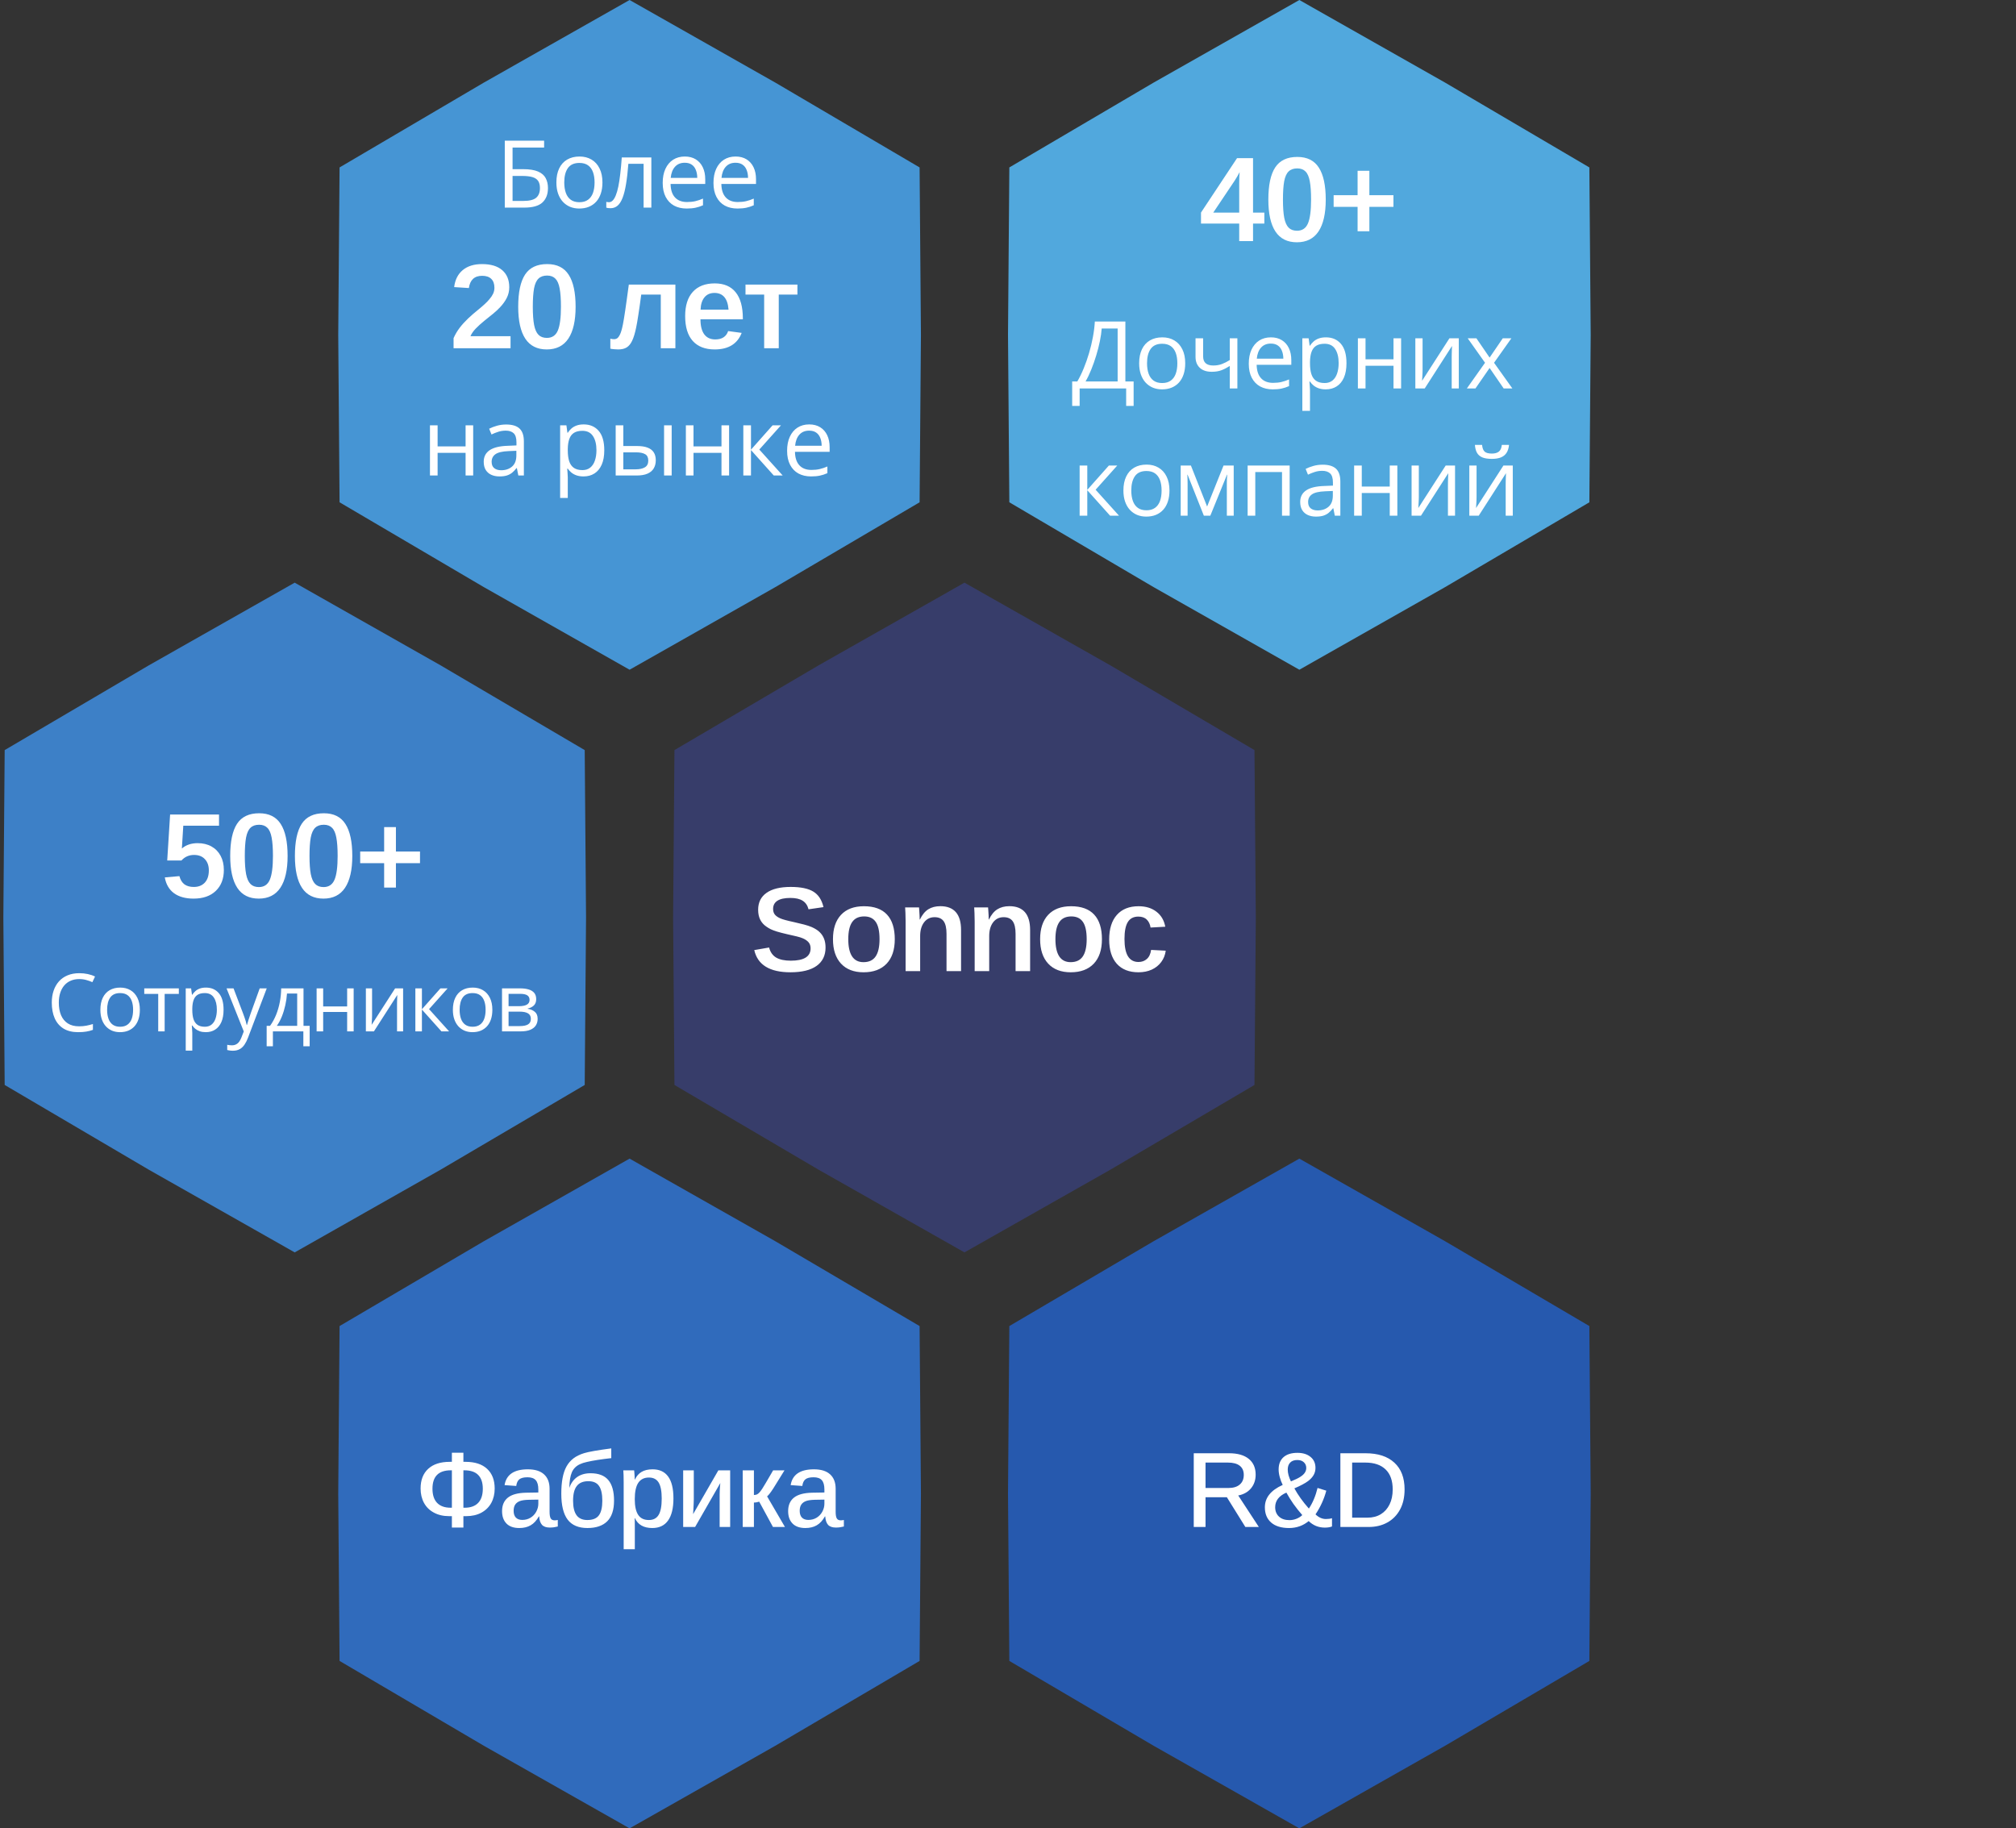 <svg width="301" height="273" viewBox="0 0 301 273" fill="none" xmlns="http://www.w3.org/2000/svg">
<rect x="0" y="0" width="301" height="273" fill="#333333" stroke="none"/>
<path d="M144 87L165.75 99.328L187.301 112L187.5 137L187.301 162L165.75 174.672L144 187L122.25 174.672L100.699 162L100.5 137L100.699 112L122.25 99.328L144 87Z" fill="#373D6A"/>
<path d="M123.259 141.484C123.259 142.674 122.811 143.588 121.914 144.227C121.018 144.859 119.72 145.176 118.021 145.176C114.921 145.176 113.119 144.071 112.615 141.862L114.83 141.476C115.006 142.161 115.357 142.662 115.885 142.979C116.418 143.289 117.15 143.444 118.082 143.444C119.049 143.444 119.781 143.292 120.279 142.987C120.777 142.677 121.026 142.217 121.026 141.607C121.026 141.238 120.927 140.937 120.728 140.702C120.528 140.468 120.247 140.271 119.884 140.113C119.649 140.008 119.333 139.908 118.935 139.814C118.536 139.715 118.064 139.606 117.52 139.489C116.887 139.343 116.38 139.211 115.999 139.094C115.624 138.977 115.319 138.862 115.085 138.751C114.851 138.634 114.634 138.505 114.435 138.364C114.042 138.101 113.737 137.764 113.521 137.354C113.304 136.938 113.195 136.434 113.195 135.842C113.195 134.746 113.611 133.905 114.443 133.319C115.275 132.728 116.479 132.432 118.056 132.432C119.544 132.432 120.669 132.663 121.431 133.126C122.192 133.589 122.699 134.362 122.951 135.446L120.719 135.771C120.572 135.197 120.282 134.772 119.849 134.497C119.415 134.216 118.803 134.075 118.012 134.075C117.156 134.075 116.512 134.213 116.078 134.488C115.645 134.764 115.428 135.174 115.428 135.719C115.428 136.059 115.516 136.34 115.691 136.562C115.873 136.779 116.137 136.964 116.482 137.116C116.805 137.269 117.499 137.459 118.565 137.688C119.122 137.811 119.62 137.931 120.06 138.048C120.499 138.165 120.871 138.288 121.176 138.417C121.428 138.528 121.656 138.648 121.861 138.777C122.072 138.906 122.254 139.05 122.406 139.208C122.682 139.478 122.893 139.8 123.039 140.175C123.186 140.55 123.259 140.986 123.259 141.484ZM133.595 140.236C133.595 141.818 133.188 143.037 132.373 143.893C131.559 144.748 130.413 145.176 128.937 145.176C127.49 145.176 126.365 144.742 125.562 143.875C124.765 143.008 124.367 141.795 124.367 140.236C124.367 138.672 124.765 137.462 125.562 136.606C126.365 135.745 127.507 135.314 128.99 135.314C130.513 135.314 131.661 135.73 132.435 136.562C133.208 137.395 133.595 138.619 133.595 140.236ZM131.319 140.236C131.319 139.047 131.128 138.183 130.747 137.644C130.372 137.104 129.798 136.835 129.025 136.835C128.216 136.835 127.619 137.116 127.232 137.679C126.845 138.235 126.652 139.088 126.652 140.236C126.652 141.361 126.839 142.214 127.214 142.794C127.595 143.374 128.163 143.664 128.919 143.664C129.74 143.664 130.343 143.383 130.73 142.82C131.122 142.252 131.319 141.391 131.319 140.236ZM137.384 139.762V145H135.213V137.582C135.213 137.061 135.204 136.636 135.186 136.308C135.175 135.974 135.16 135.701 135.142 135.49H137.217C137.228 135.572 137.24 135.73 137.252 135.965C137.269 136.193 137.284 136.434 137.296 136.686C137.307 136.932 137.313 137.134 137.313 137.292H137.348C137.688 136.589 138.104 136.082 138.596 135.771C139.094 135.461 139.695 135.306 140.398 135.306C141.418 135.306 142.188 135.602 142.71 136.193C143.231 136.785 143.492 137.676 143.492 138.865V145H141.321V139.437C141.321 138.575 141.177 137.945 140.89 137.547C140.603 137.148 140.152 136.949 139.537 136.949C138.881 136.949 138.356 137.207 137.964 137.723C137.577 138.238 137.384 138.918 137.384 139.762ZM147.693 139.762V145H145.523V137.582C145.523 137.061 145.514 136.636 145.496 136.308C145.484 135.974 145.47 135.701 145.452 135.49H147.526C147.538 135.572 147.55 135.73 147.562 135.965C147.579 136.193 147.594 136.434 147.606 136.686C147.617 136.932 147.623 137.134 147.623 137.292H147.658C147.998 136.589 148.414 136.082 148.906 135.771C149.404 135.461 150.005 135.306 150.708 135.306C151.728 135.306 152.498 135.602 153.02 136.193C153.541 136.785 153.802 137.676 153.802 138.865V145H151.631V139.437C151.631 138.575 151.487 137.945 151.2 137.547C150.913 137.148 150.462 136.949 149.847 136.949C149.191 136.949 148.666 137.207 148.274 137.723C147.887 138.238 147.693 138.918 147.693 139.762ZM164.525 140.236C164.525 141.818 164.118 143.037 163.303 143.893C162.489 144.748 161.343 145.176 159.867 145.176C158.419 145.176 157.294 144.742 156.492 143.875C155.695 143.008 155.296 141.795 155.296 140.236C155.296 138.672 155.695 137.462 156.492 136.606C157.294 135.745 158.437 135.314 159.919 135.314C161.443 135.314 162.591 135.73 163.365 136.562C164.138 137.395 164.525 138.619 164.525 140.236ZM162.248 140.236C162.248 139.047 162.058 138.183 161.677 137.644C161.302 137.104 160.728 136.835 159.955 136.835C159.146 136.835 158.548 137.116 158.162 137.679C157.775 138.235 157.581 139.088 157.581 140.236C157.581 141.361 157.769 142.214 158.144 142.794C158.525 143.374 159.093 143.664 159.849 143.664C160.669 143.664 161.273 143.383 161.66 142.82C162.052 142.252 162.248 141.391 162.248 140.236ZM169.983 145.176C168.583 145.176 167.502 144.751 166.74 143.901C165.984 143.046 165.606 141.839 165.606 140.28C165.606 138.698 165.987 137.477 166.749 136.615C167.511 135.748 168.595 135.314 170.001 135.314C171.073 135.314 171.961 135.587 172.664 136.132C173.367 136.671 173.806 137.418 173.982 138.373L171.785 138.496C171.709 137.998 171.521 137.603 171.222 137.31C170.924 137.011 170.502 136.861 169.957 136.861C169.248 136.861 168.726 137.131 168.392 137.67C168.058 138.209 167.891 139.053 167.891 140.201C167.891 141.355 168.064 142.217 168.41 142.785C168.762 143.354 169.286 143.638 169.983 143.638C170.481 143.638 170.897 143.488 171.231 143.189C171.571 142.891 171.782 142.439 171.864 141.836L174.053 141.95C173.965 142.595 173.739 143.16 173.376 143.646C173.013 144.133 172.541 144.511 171.961 144.78C171.381 145.044 170.721 145.176 169.983 145.176Z" fill="white"/>
<path d="M194 173L215.75 185.328L237.301 198L237.5 223L237.301 248L215.75 260.672L194 273L172.25 260.672L150.699 248L150.5 223L150.699 198L172.25 185.328L194 173Z" fill="#2659AE"/>
<path d="M179.992 223.562V228H178.234V216.992H183.516C184.781 216.992 185.758 217.271 186.445 217.828C187.133 218.385 187.477 219.172 187.477 220.188C187.477 220.99 187.245 221.669 186.781 222.227C186.318 222.784 185.682 223.141 184.875 223.297L187.953 228H185.938L183.18 223.562H179.992ZM185.703 220.227C185.703 219.622 185.5 219.164 185.094 218.852C184.693 218.539 184.107 218.383 183.336 218.383H179.992V222.18H183.398C184.138 222.18 184.706 222.008 185.102 221.664C185.503 221.32 185.703 220.841 185.703 220.227ZM188.852 225.062C188.852 224.349 189.071 223.716 189.508 223.164C189.946 222.607 190.615 222.125 191.516 221.719C191.339 221.37 191.193 220.987 191.078 220.57C190.964 220.154 190.907 219.768 190.907 219.414C190.907 218.622 191.149 218.01 191.633 217.578C192.123 217.146 192.815 216.93 193.711 216.93C194.529 216.93 195.183 217.133 195.672 217.539C196.162 217.94 196.407 218.487 196.407 219.18C196.407 219.56 196.318 219.909 196.141 220.227C195.964 220.544 195.69 220.846 195.321 221.133C195.091 221.305 194.805 221.482 194.461 221.664C194.123 221.846 193.722 222.036 193.258 222.234C193.81 223.245 194.532 224.25 195.422 225.25C195.995 224.396 196.427 223.37 196.719 222.172L198.024 222.578C197.69 223.833 197.154 225.013 196.414 226.117C196.894 226.581 197.409 226.812 197.961 226.812C198.326 226.812 198.631 226.771 198.875 226.688V227.922C198.594 228.036 198.235 228.094 197.797 228.094C197.344 228.094 196.912 228.013 196.5 227.852C196.094 227.685 195.724 227.44 195.391 227.117C194.558 227.81 193.581 228.156 192.461 228.156C191.315 228.156 190.427 227.885 189.797 227.344C189.167 226.797 188.852 226.036 188.852 225.062ZM195.032 219.188C195.032 218.839 194.912 218.555 194.672 218.336C194.433 218.112 194.107 218 193.696 218C193.232 218 192.878 218.128 192.633 218.383C192.388 218.638 192.266 218.984 192.266 219.422C192.266 219.958 192.425 220.549 192.743 221.195C193.383 220.935 193.849 220.708 194.141 220.516C194.438 220.328 194.659 220.128 194.805 219.914C194.956 219.695 195.032 219.453 195.032 219.188ZM194.438 226.227C193.948 225.664 193.506 225.104 193.11 224.547C192.719 223.984 192.37 223.424 192.063 222.867C190.948 223.357 190.391 224.083 190.391 225.047C190.391 225.635 190.581 226.104 190.961 226.453C191.341 226.802 191.862 226.977 192.524 226.977C192.883 226.977 193.232 226.909 193.571 226.773C193.909 226.638 194.198 226.456 194.438 226.227ZM209.712 222.391C209.712 223.557 209.485 224.56 209.032 225.398C208.579 226.237 207.949 226.88 207.141 227.328C206.339 227.776 205.409 228 204.352 228H200.126V216.992H203.876C205.74 216.992 207.178 217.461 208.188 218.398C209.204 219.331 209.712 220.661 209.712 222.391ZM207.938 222.391C207.938 221.089 207.587 220.096 206.883 219.414C206.18 218.727 205.167 218.383 203.844 218.383H201.883V226.609H204.173C204.938 226.609 205.602 226.438 206.165 226.094C206.727 225.75 207.162 225.263 207.469 224.633C207.782 224.003 207.938 223.255 207.938 222.391Z" fill="white"/>
<path d="M94 173L115.75 185.328L137.301 198L137.5 223L137.301 248L115.75 260.672L94 273L72.25 260.672L50.699 248L50.5 223L50.699 198L72.25 185.328L94 173Z" fill="#306BBC"/>
<path d="M73.859 222.258C73.859 223.065 73.69 223.781 73.352 224.406C73.008 225.031 72.513 225.518 71.867 225.867C71.227 226.211 70.471 226.383 69.602 226.383H69.188V228.086H67.469V226.383H67.055C66.19 226.383 65.435 226.208 64.789 225.859C64.143 225.516 63.648 225.031 63.305 224.406C62.966 223.776 62.797 223.06 62.797 222.258C62.797 220.992 63.175 220.013 63.93 219.32C64.685 218.622 65.758 218.273 67.148 218.273H67.469V216.914H69.188V218.273H69.508C70.904 218.273 71.977 218.622 72.727 219.32C73.482 220.018 73.859 220.997 73.859 222.258ZM72.086 222.289C72.086 221.383 71.857 220.698 71.398 220.234C70.945 219.771 70.255 219.539 69.328 219.539H69.188V225.125H69.391C70.26 225.125 70.927 224.885 71.391 224.406C71.854 223.922 72.086 223.216 72.086 222.289ZM64.57 222.289C64.57 223.216 64.802 223.922 65.266 224.406C65.734 224.885 66.404 225.125 67.273 225.125H67.469V219.539H67.312C66.391 219.539 65.703 219.768 65.25 220.227C64.797 220.685 64.57 221.372 64.57 222.289ZM77.532 228.156C76.693 228.156 76.055 227.932 75.618 227.484C75.18 227.036 74.961 226.419 74.961 225.633C74.961 224.758 75.248 224.089 75.821 223.625C76.394 223.161 77.289 222.914 78.508 222.883L80.375 222.852V222.406C80.375 221.76 80.245 221.294 79.985 221.008C79.73 220.721 79.321 220.578 78.758 220.578C78.201 220.578 77.795 220.68 77.539 220.883C77.289 221.086 77.136 221.417 77.078 221.875L75.336 221.75C75.591 220.177 76.75 219.391 78.813 219.391C79.875 219.391 80.68 219.641 81.227 220.141C81.779 220.641 82.055 221.359 82.055 222.297V225.75C82.055 226.188 82.11 226.508 82.219 226.711C82.328 226.909 82.526 227.008 82.813 227.008C82.969 227.008 83.125 226.99 83.282 226.953V227.93C83.073 227.982 82.875 228.021 82.688 228.047C82.505 228.073 82.308 228.086 82.094 228.086C81.563 228.086 81.172 227.951 80.922 227.68C80.677 227.404 80.537 226.984 80.5 226.422H80.453C80.11 227.036 79.701 227.479 79.227 227.75C78.758 228.021 78.193 228.156 77.532 228.156ZM80.375 223.914L78.977 223.938C78.368 223.953 77.914 224.018 77.618 224.133C77.315 224.247 77.084 224.422 76.922 224.656C76.766 224.891 76.688 225.201 76.688 225.586C76.688 226.029 76.8 226.367 77.024 226.602C77.253 226.831 77.571 226.945 77.977 226.945C78.44 226.945 78.852 226.836 79.211 226.617C79.571 226.398 79.855 226.099 80.063 225.719C80.271 225.333 80.375 224.935 80.375 224.523V223.914ZM88.165 219.977C89.373 219.977 90.261 220.318 90.829 221C91.397 221.677 91.68 222.698 91.68 224.062C91.68 225.443 91.342 226.471 90.665 227.148C89.988 227.82 89.003 228.156 87.712 228.156C86.373 228.156 85.386 227.737 84.751 226.898C84.12 226.06 83.805 224.771 83.805 223.031C83.805 222.146 83.868 221.37 83.993 220.703C84.118 220.031 84.313 219.453 84.579 218.969C84.85 218.484 85.196 218.081 85.618 217.758C86.04 217.435 86.571 217.174 87.212 216.977C87.529 216.878 88.027 216.768 88.704 216.648C89.381 216.529 90.235 216.401 91.266 216.266V217.719C90.537 217.802 89.865 217.891 89.251 217.984C88.641 218.078 88.113 218.177 87.665 218.281C87.217 218.38 86.87 218.49 86.626 218.609C86.042 218.87 85.631 219.271 85.391 219.812C85.152 220.349 85.022 221.135 85.001 222.172C85.24 221.469 85.628 220.927 86.165 220.547C86.706 220.167 87.373 219.977 88.165 219.977ZM89.93 224.078C89.93 223.078 89.766 222.344 89.438 221.875C89.115 221.401 88.584 221.164 87.844 221.164C87.063 221.164 86.488 221.404 86.118 221.883C85.748 222.357 85.563 223.089 85.563 224.078C85.563 225.042 85.735 225.763 86.079 226.242C86.428 226.721 86.967 226.961 87.696 226.961C88.498 226.961 89.071 226.729 89.415 226.266C89.758 225.802 89.93 225.073 89.93 224.078ZM100.548 223.734C100.548 225.188 100.28 226.289 99.743 227.039C99.212 227.784 98.428 228.156 97.392 228.156C96.115 228.156 95.248 227.664 94.79 226.68H94.751C94.772 226.753 94.782 227.206 94.782 228.039V231.32H93.118V221.344C93.118 220.922 93.113 220.562 93.103 220.266C93.092 219.964 93.079 219.724 93.063 219.547H94.681C94.691 219.583 94.701 219.688 94.712 219.859C94.728 220.026 94.74 220.211 94.751 220.414C94.761 220.617 94.767 220.784 94.767 220.914H94.798C95.043 220.393 95.379 220.01 95.806 219.766C96.233 219.516 96.777 219.391 97.438 219.391C98.465 219.391 99.238 219.75 99.759 220.469C100.285 221.182 100.548 222.271 100.548 223.734ZM98.798 223.758C98.798 222.654 98.644 221.854 98.337 221.359C98.03 220.865 97.548 220.617 96.892 220.617C96.183 220.617 95.652 220.88 95.298 221.406C94.949 221.932 94.774 222.747 94.774 223.852C94.774 224.893 94.944 225.672 95.282 226.188C95.621 226.703 96.152 226.961 96.876 226.961C97.537 226.961 98.022 226.711 98.329 226.211C98.642 225.706 98.798 224.888 98.798 223.758ZM107.548 221.438L103.783 228H102.001V219.547H103.587V223.898C103.587 224.096 103.579 224.328 103.564 224.594C103.553 224.854 103.54 225.117 103.525 225.383C103.514 225.648 103.501 225.883 103.486 226.086L107.251 219.547H109.017V228H107.447V223.133C107.447 222.987 107.452 222.802 107.462 222.578C107.473 222.354 107.486 222.135 107.501 221.922C107.522 221.703 107.538 221.542 107.548 221.438ZM112.564 224.352V228H110.892V219.547H112.564V223.227C112.741 223.221 112.89 223.193 113.009 223.141C113.129 223.089 113.254 222.992 113.384 222.852C113.447 222.779 113.515 222.695 113.588 222.602C113.666 222.503 113.744 222.391 113.822 222.266C113.905 222.146 114.08 221.859 114.345 221.406C114.616 220.948 114.978 220.328 115.431 219.547H117.127L115.463 222.234C115.067 222.849 114.757 223.247 114.533 223.43L117.197 228H115.408L113.353 224.219C113.259 224.255 113.137 224.286 112.986 224.312C112.84 224.339 112.699 224.352 112.564 224.352ZM120.244 228.156C119.406 228.156 118.768 227.932 118.33 227.484C117.893 227.036 117.674 226.419 117.674 225.633C117.674 224.758 117.96 224.089 118.533 223.625C119.106 223.161 120.002 222.914 121.221 222.883L123.088 222.852V222.406C123.088 221.76 122.958 221.294 122.697 221.008C122.442 220.721 122.033 220.578 121.471 220.578C120.913 220.578 120.507 220.68 120.252 220.883C120.002 221.086 119.848 221.417 119.791 221.875L118.049 221.75C118.304 220.177 119.463 219.391 121.525 219.391C122.588 219.391 123.393 219.641 123.939 220.141C124.491 220.641 124.768 221.359 124.768 222.297V225.75C124.768 226.188 124.822 226.508 124.932 226.711C125.041 226.909 125.239 227.008 125.525 227.008C125.682 227.008 125.838 226.99 125.994 226.953V227.93C125.786 227.982 125.588 228.021 125.4 228.047C125.218 228.073 125.02 228.086 124.807 228.086C124.275 228.086 123.885 227.951 123.635 227.68C123.39 227.404 123.249 226.984 123.213 226.422H123.166C122.822 227.036 122.413 227.479 121.939 227.75C121.471 228.021 120.906 228.156 120.244 228.156ZM123.088 223.914L121.689 223.938C121.08 223.953 120.627 224.018 120.33 224.133C120.028 224.247 119.796 224.422 119.635 224.656C119.478 224.891 119.4 225.201 119.4 225.586C119.4 226.029 119.512 226.367 119.736 226.602C119.965 226.831 120.283 226.945 120.689 226.945C121.153 226.945 121.564 226.836 121.924 226.617C122.283 226.398 122.567 226.099 122.775 225.719C122.984 225.333 123.088 224.935 123.088 224.523V223.914Z" fill="white"/>
<path d="M194 0L215.75 12.328L237.301 25L237.5 50L237.301 75L215.75 87.672L194 100L172.25 87.672L150.699 75L150.5 50L150.699 25L172.25 12.328L194 0Z" fill="#51A8DD"/>
<path d="M187.086 33.381V36H185.021V33.381H179.316V31.737L184.695 23.616H187.086V31.746H188.773V33.381H187.086ZM181.145 31.746H185.021V27.395C185.021 27.097 185.026 26.78 185.038 26.446C185.056 26.106 185.07 25.857 185.082 25.699C184.988 25.893 184.877 26.098 184.748 26.314C184.625 26.525 184.484 26.754 184.326 27L181.145 31.746ZM197.941 29.804C197.941 31.89 197.58 33.475 196.86 34.559C196.139 35.637 195.064 36.176 193.634 36.176C192.21 36.176 191.144 35.643 190.435 34.576C189.726 33.504 189.371 31.913 189.371 29.804C189.371 27.648 189.711 26.048 190.391 25.005C191.077 23.956 192.178 23.432 193.696 23.432C195.161 23.432 196.233 23.965 196.912 25.031C197.598 26.092 197.941 27.683 197.941 29.804ZM195.752 29.804C195.752 28.661 195.688 27.75 195.559 27.07C195.436 26.391 195.222 25.901 194.917 25.602C194.619 25.298 194.208 25.145 193.687 25.145C193.136 25.145 192.705 25.298 192.395 25.602C192.084 25.901 191.865 26.391 191.736 27.07C191.613 27.75 191.551 28.661 191.551 29.804C191.551 30.935 191.616 31.84 191.744 32.52C191.879 33.199 192.099 33.691 192.404 33.996C192.708 34.301 193.124 34.453 193.652 34.453C194.431 34.453 194.976 34.087 195.286 33.355C195.597 32.622 195.752 31.439 195.752 29.804ZM204.454 30.885V34.532H202.696V30.885H199.119V29.145H202.696V25.497H204.454V29.145H208.049V30.885H204.454Z" fill="white"/>
<path d="M168.025 48.006V56.961H169.256V60.611H168.142V58H161.196V60.611H160.082V56.961H160.848C161.189 56.378 161.508 55.724 161.805 54.999C162.105 54.27 162.372 53.509 162.604 52.716C162.841 51.918 163.033 51.118 163.179 50.316C163.329 49.514 163.425 48.744 163.466 48.006H168.025ZM166.87 49.052H164.491C164.45 49.617 164.359 50.248 164.218 50.945C164.076 51.638 163.894 52.349 163.671 53.078C163.452 53.807 163.206 54.507 162.933 55.177C162.664 55.847 162.379 56.441 162.078 56.961H166.87V49.052ZM176.96 54.24C176.96 54.855 176.88 55.405 176.721 55.888C176.561 56.371 176.331 56.779 176.031 57.111C175.73 57.444 175.365 57.699 174.937 57.877C174.513 58.05 174.032 58.137 173.494 58.137C172.993 58.137 172.533 58.05 172.114 57.877C171.699 57.699 171.339 57.444 171.033 57.111C170.733 56.779 170.498 56.371 170.329 55.888C170.165 55.405 170.083 54.855 170.083 54.24C170.083 53.42 170.222 52.723 170.5 52.148C170.778 51.57 171.175 51.13 171.69 50.829C172.209 50.524 172.827 50.371 173.542 50.371C174.226 50.371 174.823 50.524 175.333 50.829C175.848 51.134 176.247 51.577 176.53 52.155C176.817 52.73 176.96 53.425 176.96 54.24ZM171.259 54.24C171.259 54.842 171.339 55.364 171.498 55.806C171.658 56.248 171.904 56.59 172.237 56.831C172.569 57.073 172.998 57.193 173.522 57.193C174.041 57.193 174.467 57.073 174.8 56.831C175.137 56.59 175.386 56.248 175.545 55.806C175.705 55.364 175.784 54.842 175.784 54.24C175.784 53.643 175.705 53.128 175.545 52.695C175.386 52.258 175.14 51.921 174.807 51.684C174.474 51.447 174.044 51.328 173.515 51.328C172.736 51.328 172.164 51.586 171.799 52.101C171.439 52.616 171.259 53.329 171.259 54.24ZM179.633 50.508V53.201C179.633 53.671 179.761 54.017 180.016 54.24C180.276 54.464 180.652 54.575 181.144 54.575C181.618 54.575 182.049 54.502 182.436 54.356C182.823 54.211 183.215 54.012 183.612 53.762V50.508H184.747V58H183.612V54.644C183.193 54.912 182.78 55.124 182.375 55.279C181.969 55.434 181.484 55.512 180.919 55.512C180.148 55.512 179.551 55.311 179.128 54.91C178.708 54.509 178.499 53.967 178.499 53.283V50.508H179.633ZM189.751 50.371C190.389 50.371 190.936 50.512 191.391 50.795C191.847 51.078 192.196 51.474 192.437 51.984C192.679 52.49 192.8 53.083 192.8 53.762V54.466H187.625C187.639 55.345 187.857 56.015 188.281 56.476C188.705 56.936 189.302 57.166 190.072 57.166C190.546 57.166 190.965 57.123 191.33 57.036C191.695 56.95 192.073 56.822 192.465 56.653V57.651C192.086 57.82 191.71 57.943 191.337 58.02C190.968 58.098 190.53 58.137 190.024 58.137C189.304 58.137 188.675 57.991 188.138 57.699C187.604 57.403 187.19 56.97 186.893 56.4C186.597 55.831 186.449 55.133 186.449 54.309C186.449 53.502 186.584 52.805 186.852 52.217C187.126 51.624 187.509 51.169 188.001 50.85C188.498 50.531 189.081 50.371 189.751 50.371ZM189.737 51.301C189.131 51.301 188.648 51.499 188.288 51.895C187.928 52.292 187.714 52.846 187.645 53.557H191.61C191.606 53.11 191.535 52.718 191.398 52.381C191.266 52.039 191.063 51.775 190.79 51.588C190.516 51.397 190.166 51.301 189.737 51.301ZM197.968 50.371C198.902 50.371 199.647 50.692 200.203 51.335C200.759 51.977 201.037 52.944 201.037 54.233C201.037 55.086 200.91 55.801 200.654 56.38C200.399 56.959 200.039 57.396 199.574 57.692C199.114 57.989 198.569 58.137 197.941 58.137C197.544 58.137 197.195 58.084 196.895 57.98C196.594 57.875 196.336 57.733 196.122 57.556C195.908 57.378 195.73 57.184 195.589 56.975H195.507C195.521 57.152 195.537 57.367 195.555 57.617C195.578 57.868 195.589 58.087 195.589 58.273V61.35H194.447V50.508H195.384L195.534 51.615H195.589C195.735 51.387 195.913 51.18 196.122 50.993C196.332 50.802 196.587 50.651 196.888 50.542C197.193 50.428 197.553 50.371 197.968 50.371ZM197.77 51.328C197.25 51.328 196.831 51.428 196.512 51.629C196.197 51.829 195.967 52.13 195.821 52.531C195.676 52.928 195.598 53.427 195.589 54.028V54.247C195.589 54.88 195.657 55.416 195.794 55.853C195.935 56.291 196.165 56.624 196.484 56.852C196.808 57.079 197.241 57.193 197.783 57.193C198.248 57.193 198.636 57.068 198.945 56.817C199.255 56.567 199.485 56.218 199.636 55.772C199.791 55.32 199.868 54.803 199.868 54.22C199.868 53.336 199.695 52.634 199.349 52.114C199.007 51.59 198.481 51.328 197.77 51.328ZM203.881 50.508V53.652H208.058V50.508H209.193V58H208.058V54.616H203.881V58H202.74V50.508H203.881ZM212.399 50.508V55.218C212.399 55.309 212.397 55.427 212.392 55.573C212.388 55.715 212.381 55.867 212.372 56.031C212.363 56.191 212.354 56.346 212.344 56.496C212.34 56.642 212.333 56.763 212.324 56.858L216.412 50.508H217.806V58H216.747V53.406C216.747 53.26 216.749 53.074 216.754 52.846C216.758 52.618 216.765 52.395 216.774 52.176C216.783 51.953 216.79 51.779 216.795 51.656L212.72 58H211.319V50.508H212.399ZM221.724 54.165L219.133 50.508H220.432L222.407 53.393L224.376 50.508H225.661L223.07 54.165L225.805 58H224.506L222.407 54.944L220.295 58H219.01L221.724 54.165ZM165.564 69.508H166.815L163.582 73.124L167.075 77H165.742L162.338 73.199V77H161.196V69.508H162.338V73.144L165.564 69.508ZM174.609 73.24C174.609 73.856 174.529 74.405 174.369 74.888C174.21 75.371 173.98 75.779 173.679 76.111C173.378 76.444 173.014 76.699 172.585 76.877C172.161 77.05 171.681 77.137 171.143 77.137C170.642 77.137 170.181 77.05 169.762 76.877C169.347 76.699 168.987 76.444 168.682 76.111C168.381 75.779 168.146 75.371 167.978 74.888C167.814 74.405 167.732 73.856 167.732 73.24C167.732 72.42 167.871 71.723 168.149 71.148C168.427 70.57 168.823 70.13 169.338 69.829C169.858 69.524 170.475 69.371 171.191 69.371C171.874 69.371 172.471 69.524 172.982 69.829C173.497 70.134 173.895 70.576 174.178 71.155C174.465 71.73 174.609 72.424 174.609 73.24ZM168.907 73.24C168.907 73.842 168.987 74.364 169.147 74.806C169.306 75.248 169.552 75.59 169.885 75.831C170.218 76.073 170.646 76.193 171.17 76.193C171.69 76.193 172.116 76.073 172.449 75.831C172.786 75.59 173.034 75.248 173.194 74.806C173.353 74.364 173.433 73.842 173.433 73.24C173.433 72.643 173.353 72.128 173.194 71.695C173.034 71.258 172.788 70.921 172.455 70.684C172.123 70.447 171.692 70.328 171.163 70.328C170.384 70.328 169.812 70.586 169.448 71.101C169.088 71.616 168.907 72.329 168.907 73.24ZM184.2 69.508V77H183.174V72.119C183.174 71.919 183.179 71.716 183.188 71.511C183.202 71.301 183.218 71.091 183.236 70.882H183.195L180.707 77H179.743L177.316 70.882H177.275C177.289 71.091 177.298 71.301 177.302 71.511C177.311 71.716 177.316 71.932 177.316 72.16V77H176.284V69.508H177.808L180.228 75.633L182.682 69.508H184.2ZM192.554 69.508V77H191.412V70.485H187.42V77H186.278V69.508H192.554ZM197.483 69.385C198.376 69.385 199.039 69.585 199.472 69.986C199.905 70.387 200.121 71.028 200.121 71.907V77H199.294L199.075 75.893H199.021C198.811 76.166 198.592 76.396 198.364 76.583C198.137 76.765 197.872 76.904 197.571 77C197.275 77.091 196.911 77.137 196.478 77.137C196.022 77.137 195.616 77.057 195.261 76.897C194.91 76.738 194.632 76.496 194.427 76.173C194.226 75.849 194.126 75.439 194.126 74.942C194.126 74.195 194.422 73.621 195.015 73.22C195.607 72.819 196.51 72.6 197.722 72.564L199.014 72.509V72.051C199.014 71.404 198.875 70.95 198.597 70.69C198.319 70.431 197.927 70.301 197.421 70.301C197.029 70.301 196.655 70.358 196.3 70.472C195.944 70.586 195.607 70.72 195.288 70.875L194.94 70.014C195.277 69.841 195.664 69.692 196.102 69.569C196.539 69.446 196.999 69.385 197.483 69.385ZM199 73.309L197.859 73.356C196.924 73.393 196.266 73.546 195.883 73.814C195.5 74.083 195.309 74.464 195.309 74.956C195.309 75.384 195.439 75.701 195.698 75.906C195.958 76.111 196.302 76.214 196.731 76.214C197.396 76.214 197.941 76.029 198.364 75.66C198.788 75.291 199 74.737 199 73.999V73.309ZM203.321 69.508V72.652H207.497V69.508H208.632V77H207.497V73.616H203.321V77H202.179V69.508H203.321ZM211.839 69.508V74.218C211.839 74.309 211.836 74.427 211.832 74.573C211.827 74.715 211.82 74.867 211.811 75.031C211.802 75.191 211.793 75.346 211.784 75.496C211.779 75.642 211.772 75.763 211.763 75.858L215.851 69.508H217.246V77H216.186V72.406C216.186 72.26 216.188 72.074 216.193 71.846C216.198 71.618 216.204 71.394 216.214 71.176C216.223 70.953 216.23 70.779 216.234 70.656L212.16 77H210.758V69.508H211.839ZM220.459 69.508V74.218C220.459 74.309 220.457 74.427 220.452 74.573C220.448 74.715 220.441 74.867 220.432 75.031C220.422 75.191 220.413 75.346 220.404 75.496C220.4 75.642 220.393 75.763 220.384 75.858L224.472 69.508H225.866V77H224.807V72.406C224.807 72.26 224.809 72.074 224.813 71.846C224.818 71.618 224.825 71.394 224.834 71.176C224.843 70.953 224.85 70.779 224.854 70.656L220.78 77H219.379V69.508H220.459ZM225.306 66.425C225.265 66.885 225.148 67.27 224.957 67.58C224.77 67.89 224.494 68.125 224.13 68.284C223.765 68.439 223.298 68.517 222.728 68.517C222.141 68.517 221.667 68.441 221.307 68.291C220.951 68.136 220.687 67.904 220.514 67.594C220.345 67.284 220.245 66.894 220.213 66.425H221.279C221.329 66.926 221.464 67.268 221.683 67.45C221.901 67.632 222.257 67.724 222.749 67.724C223.186 67.724 223.531 67.628 223.781 67.436C224.032 67.245 224.182 66.908 224.232 66.425H225.306Z" fill="white"/>
<path d="M94 0L115.75 12.328L137.301 25L137.5 50L137.301 75L115.75 87.672L94 100L72.25 87.672L50.699 75L50.5 50L50.699 25L72.25 12.328L94 0Z" fill="#4695D4"/>
<path d="M76.228 50.198V52H67.721V50.488C67.961 49.943 68.263 49.431 68.626 48.95C68.995 48.47 69.414 48.007 69.883 47.562C70.352 47.116 70.864 46.671 71.421 46.226C71.79 45.927 72.109 45.651 72.379 45.399C72.654 45.148 72.88 44.913 73.056 44.696C73.296 44.427 73.483 44.151 73.618 43.87C73.753 43.583 73.82 43.284 73.82 42.974C73.82 42.388 73.662 41.942 73.346 41.638C73.035 41.333 72.581 41.181 71.983 41.181C71.409 41.181 70.955 41.336 70.621 41.647C70.293 41.957 70.088 42.411 70.006 43.009L67.809 42.868C67.943 41.773 68.371 40.926 69.092 40.328C69.812 39.73 70.773 39.432 71.975 39.432C73.281 39.432 74.283 39.733 74.981 40.337C75.684 40.94 76.035 41.79 76.035 42.886C76.035 43.46 75.912 43.99 75.666 44.477C75.42 44.963 75.092 45.423 74.682 45.856C74.394 46.173 74.043 46.501 73.627 46.841C73.211 47.175 72.774 47.526 72.317 47.895C71.819 48.3 71.392 48.687 71.034 49.056C70.677 49.425 70.413 49.806 70.243 50.198H76.228ZM85.941 45.804C85.941 47.89 85.58 49.475 84.86 50.559C84.139 51.637 83.064 52.176 81.634 52.176C80.21 52.176 79.144 51.643 78.435 50.576C77.726 49.504 77.371 47.913 77.371 45.804C77.371 43.648 77.711 42.048 78.391 41.005C79.076 39.956 80.178 39.432 81.696 39.432C83.16 39.432 84.233 39.965 84.912 41.031C85.598 42.092 85.941 43.683 85.941 45.804ZM83.752 45.804C83.752 44.661 83.688 43.75 83.559 43.07C83.436 42.391 83.222 41.901 82.917 41.602C82.618 41.298 82.208 41.145 81.687 41.145C81.136 41.145 80.705 41.298 80.395 41.602C80.084 41.901 79.865 42.391 79.736 43.07C79.613 43.75 79.551 44.661 79.551 45.804C79.551 46.935 79.616 47.84 79.745 48.52C79.879 49.199 80.099 49.691 80.404 49.996C80.708 50.301 81.124 50.453 81.652 50.453C82.431 50.453 82.976 50.087 83.287 49.355C83.597 48.622 83.752 47.438 83.752 45.804ZM94.379 50.884C94.168 51.335 93.901 51.663 93.579 51.868C93.257 52.073 92.832 52.176 92.305 52.176C92.111 52.176 91.897 52.164 91.663 52.141C91.435 52.123 91.256 52.097 91.127 52.062V50.567C91.279 50.62 91.479 50.647 91.725 50.647C91.836 50.647 91.962 50.611 92.103 50.541C92.249 50.465 92.401 50.272 92.56 49.961C92.718 49.645 92.867 49.132 93.008 48.423C93.055 48.194 93.105 47.916 93.157 47.588C93.216 47.26 93.277 46.864 93.342 46.401C93.412 45.933 93.491 45.379 93.579 44.74C93.673 44.096 93.775 43.346 93.887 42.49H100.839V52H98.659V43.984H95.741C95.583 45.18 95.439 46.185 95.311 46.999C95.188 47.813 95.079 48.443 94.985 48.889C94.804 49.762 94.602 50.427 94.379 50.884ZM104.583 47.676C104.583 48.654 104.771 49.401 105.146 49.917C105.527 50.427 106.075 50.682 106.789 50.682C107.305 50.682 107.724 50.573 108.046 50.356C108.369 50.134 108.591 49.826 108.714 49.434L110.736 49.706C110.097 51.352 108.752 52.176 106.702 52.176C105.284 52.176 104.194 51.754 103.432 50.91C102.676 50.066 102.298 48.827 102.298 47.192C102.298 45.622 102.679 44.418 103.441 43.58C104.208 42.736 105.298 42.315 106.71 42.315C108.087 42.315 109.13 42.757 109.839 43.642C110.554 44.526 110.912 45.83 110.912 47.553V47.676H104.583ZM108.776 46.234C108.711 45.391 108.5 44.764 108.143 44.353C107.791 43.943 107.302 43.738 106.675 43.738C106.031 43.738 105.53 43.961 105.172 44.406C104.815 44.846 104.624 45.455 104.601 46.234H108.776ZM116.273 43.984V52H114.094V43.984H111.307V42.49H119.059V43.984H116.273Z" fill="white"/>
<path d="M75.367 31V21.006H81.239V22.031H76.529V25.258H78.081C79.043 25.258 79.795 25.376 80.337 25.613C80.879 25.85 81.26 26.181 81.478 26.605C81.702 27.028 81.814 27.52 81.814 28.081C81.814 29.002 81.538 29.719 80.986 30.234C80.439 30.745 79.53 31 78.259 31H75.367ZM76.529 30.002H78.136C79.038 30.002 79.676 29.845 80.05 29.53C80.428 29.211 80.617 28.728 80.617 28.081C80.617 27.63 80.526 27.272 80.344 27.008C80.162 26.744 79.874 26.554 79.482 26.44C79.091 26.326 78.576 26.27 77.938 26.27H76.529V30.002ZM89.948 27.24C89.948 27.855 89.869 28.405 89.709 28.888C89.55 29.371 89.32 29.779 89.019 30.111C88.718 30.444 88.353 30.699 87.925 30.877C87.501 31.05 87.02 31.137 86.483 31.137C85.981 31.137 85.521 31.05 85.102 30.877C84.687 30.699 84.327 30.444 84.022 30.111C83.721 29.779 83.486 29.371 83.318 28.888C83.154 28.405 83.072 27.855 83.072 27.24C83.072 26.42 83.211 25.723 83.489 25.148C83.766 24.57 84.163 24.13 84.678 23.829C85.198 23.524 85.815 23.371 86.531 23.371C87.214 23.371 87.811 23.524 88.322 23.829C88.837 24.134 89.235 24.576 89.518 25.155C89.805 25.73 89.948 26.424 89.948 27.24ZM84.247 27.24C84.247 27.842 84.327 28.364 84.487 28.806C84.646 29.248 84.892 29.59 85.225 29.831C85.558 30.073 85.986 30.193 86.51 30.193C87.03 30.193 87.456 30.073 87.788 29.831C88.126 29.59 88.374 29.248 88.534 28.806C88.693 28.364 88.773 27.842 88.773 27.24C88.773 26.643 88.693 26.128 88.534 25.695C88.374 25.258 88.128 24.921 87.795 24.684C87.463 24.447 87.032 24.328 86.503 24.328C85.724 24.328 85.152 24.586 84.787 25.101C84.427 25.616 84.247 26.329 84.247 27.24ZM97.25 31H96.094V24.458H93.818C93.727 25.638 93.611 26.65 93.469 27.493C93.333 28.332 93.159 29.018 92.95 29.551C92.745 30.079 92.494 30.469 92.198 30.72C91.906 30.966 91.558 31.089 91.152 31.089C91.029 31.089 90.913 31.082 90.803 31.068C90.694 31.055 90.6 31.032 90.523 31V30.139C90.582 30.157 90.644 30.171 90.708 30.18C90.776 30.189 90.847 30.193 90.919 30.193C91.125 30.193 91.311 30.109 91.48 29.94C91.653 29.767 91.808 29.508 91.945 29.161C92.086 28.815 92.212 28.377 92.321 27.849C92.43 27.315 92.526 26.689 92.608 25.969C92.695 25.244 92.77 24.424 92.834 23.508H97.25V31ZM102.247 23.371C102.885 23.371 103.432 23.512 103.888 23.795C104.343 24.078 104.692 24.474 104.933 24.984C105.175 25.49 105.296 26.083 105.296 26.762V27.466H100.121C100.135 28.345 100.353 29.015 100.777 29.476C101.201 29.936 101.798 30.166 102.568 30.166C103.042 30.166 103.461 30.123 103.826 30.036C104.191 29.95 104.569 29.822 104.961 29.653V30.651C104.583 30.82 104.207 30.943 103.833 31.02C103.464 31.098 103.026 31.137 102.52 31.137C101.8 31.137 101.171 30.991 100.634 30.699C100.1 30.403 99.686 29.97 99.389 29.4C99.093 28.831 98.945 28.134 98.945 27.309C98.945 26.502 99.08 25.805 99.349 25.217C99.622 24.624 100.005 24.169 100.497 23.85C100.994 23.531 101.577 23.371 102.247 23.371ZM102.233 24.301C101.627 24.301 101.144 24.499 100.784 24.895C100.424 25.292 100.21 25.846 100.141 26.557H104.106C104.102 26.11 104.031 25.718 103.894 25.381C103.762 25.039 103.559 24.775 103.286 24.588C103.013 24.396 102.662 24.301 102.233 24.301ZM109.828 23.371C110.466 23.371 111.013 23.512 111.469 23.795C111.925 24.078 112.273 24.474 112.515 24.984C112.756 25.49 112.877 26.083 112.877 26.762V27.466H107.702C107.716 28.345 107.935 29.015 108.359 29.476C108.782 29.936 109.379 30.166 110.15 30.166C110.623 30.166 111.043 30.123 111.407 30.036C111.772 29.95 112.15 29.822 112.542 29.653V30.651C112.164 30.82 111.788 30.943 111.414 31.02C111.045 31.098 110.608 31.137 110.102 31.137C109.382 31.137 108.753 30.991 108.215 30.699C107.682 30.403 107.267 29.97 106.971 29.4C106.675 28.831 106.526 28.134 106.526 27.309C106.526 26.502 106.661 25.805 106.93 25.217C107.203 24.624 107.586 24.169 108.078 23.85C108.575 23.531 109.158 23.371 109.828 23.371ZM109.815 24.301C109.208 24.301 108.725 24.499 108.365 24.895C108.005 25.292 107.791 25.846 107.723 26.557H111.688C111.683 26.11 111.612 25.718 111.476 25.381C111.344 25.039 111.141 24.775 110.867 24.588C110.594 24.396 110.243 24.301 109.815 24.301Z" fill="white"/>
<path d="M65.338 63.508V66.652H69.515V63.508H70.649V71H69.515V67.616H65.338V71H64.196V63.508H65.338ZM75.578 63.385C76.472 63.385 77.135 63.585 77.568 63.986C78.001 64.387 78.217 65.028 78.217 65.907V71H77.39L77.171 69.893H77.117C76.907 70.166 76.688 70.396 76.46 70.583C76.232 70.765 75.968 70.904 75.667 71C75.371 71.091 75.007 71.137 74.573 71.137C74.118 71.137 73.712 71.057 73.357 70.897C73.006 70.738 72.728 70.496 72.523 70.173C72.322 69.849 72.222 69.439 72.222 68.942C72.222 68.195 72.518 67.621 73.111 67.22C73.703 66.819 74.605 66.6 75.818 66.564L77.11 66.509V66.051C77.11 65.404 76.971 64.95 76.693 64.69C76.415 64.431 76.023 64.301 75.517 64.301C75.125 64.301 74.751 64.358 74.396 64.472C74.04 64.586 73.703 64.72 73.384 64.875L73.035 64.014C73.373 63.84 73.76 63.692 74.198 63.569C74.635 63.446 75.095 63.385 75.578 63.385ZM77.096 67.309L75.954 67.356C75.02 67.393 74.362 67.546 73.979 67.814C73.596 68.083 73.405 68.464 73.405 68.956C73.405 69.384 73.534 69.701 73.794 69.906C74.054 70.111 74.398 70.214 74.826 70.214C75.492 70.214 76.036 70.029 76.46 69.66C76.884 69.291 77.096 68.737 77.096 67.999V67.309ZM87.152 63.371C88.086 63.371 88.832 63.692 89.388 64.335C89.944 64.978 90.222 65.944 90.222 67.233C90.222 68.086 90.094 68.801 89.839 69.38C89.584 69.959 89.224 70.396 88.759 70.692C88.298 70.989 87.754 71.137 87.125 71.137C86.728 71.137 86.38 71.084 86.079 70.98C85.778 70.875 85.521 70.733 85.306 70.556C85.092 70.378 84.915 70.184 84.773 69.975H84.691C84.705 70.152 84.721 70.367 84.739 70.617C84.762 70.868 84.773 71.087 84.773 71.273V74.35H83.632V63.508H84.568L84.719 64.615H84.773C84.919 64.387 85.097 64.18 85.306 63.993C85.516 63.802 85.771 63.651 86.072 63.542C86.377 63.428 86.737 63.371 87.152 63.371ZM86.954 64.328C86.434 64.328 86.015 64.428 85.696 64.629C85.382 64.829 85.151 65.13 85.006 65.531C84.86 65.928 84.782 66.427 84.773 67.028V67.247C84.773 67.88 84.842 68.416 84.978 68.853C85.12 69.291 85.35 69.624 85.669 69.852C85.992 70.079 86.425 70.193 86.968 70.193C87.433 70.193 87.82 70.068 88.13 69.817C88.44 69.567 88.67 69.218 88.82 68.772C88.975 68.32 89.053 67.803 89.053 67.22C89.053 66.336 88.879 65.634 88.533 65.114C88.191 64.59 87.665 64.328 86.954 64.328ZM91.924 71V63.508H93.066V66.598H95.116C95.754 66.598 96.278 66.677 96.689 66.837C97.103 66.996 97.411 67.233 97.611 67.548C97.812 67.862 97.912 68.252 97.912 68.717C97.912 69.182 97.812 69.585 97.611 69.927C97.415 70.269 97.106 70.533 96.682 70.72C96.263 70.907 95.716 71 95.041 71H91.924ZM93.066 70.077H94.932C95.497 70.077 95.948 69.977 96.285 69.776C96.623 69.576 96.791 69.241 96.791 68.772C96.791 68.311 96.634 67.992 96.32 67.814C96.005 67.632 95.554 67.541 94.966 67.541H93.066V70.077ZM99.15 71V63.508H100.284V71H99.15ZM103.545 63.508V66.652H107.722V63.508H108.857V71H107.722V67.616H103.545V71H102.404V63.508H103.545ZM115.351 63.508H116.602L113.369 67.124L116.862 71H115.529L112.125 67.199V71H110.983V63.508H112.125V67.144L115.351 63.508ZM120.82 63.371C121.458 63.371 122.005 63.512 122.461 63.795C122.917 64.078 123.265 64.474 123.507 64.984C123.748 65.49 123.869 66.083 123.869 66.762V67.466H118.694C118.708 68.345 118.927 69.015 119.351 69.476C119.774 69.936 120.371 70.166 121.142 70.166C121.616 70.166 122.035 70.123 122.399 70.036C122.764 69.95 123.142 69.822 123.534 69.653V70.651C123.156 70.82 122.78 70.943 122.406 71.02C122.037 71.098 121.6 71.137 121.094 71.137C120.374 71.137 119.745 70.991 119.207 70.699C118.674 70.403 118.259 69.97 117.963 69.4C117.667 68.831 117.519 68.133 117.519 67.309C117.519 66.502 117.653 65.805 117.922 65.217C118.195 64.624 118.578 64.169 119.07 63.85C119.567 63.531 120.15 63.371 120.82 63.371ZM120.807 64.301C120.2 64.301 119.717 64.499 119.357 64.895C118.997 65.292 118.783 65.846 118.715 66.557H122.68C122.675 66.11 122.604 65.718 122.468 65.381C122.336 65.039 122.133 64.775 121.859 64.588C121.586 64.397 121.235 64.301 120.807 64.301Z" fill="white"/>
<path d="M44 87L65.75 99.328L87.301 112L87.5 137L87.301 162L65.75 174.672L44 187L22.25 174.672L0.699 162L0.5 137L0.699 112L22.25 99.328L44 87Z" fill="#3D80C7"/>
<path d="M33.422 129.904C33.422 131.217 33.02 132.257 32.218 133.024C31.415 133.792 30.311 134.176 28.904 134.176C27.691 134.176 26.716 133.906 25.977 133.367C25.245 132.822 24.788 132.037 24.606 131.012L26.786 130.818C26.933 131.375 27.185 131.785 27.542 132.049C27.905 132.307 28.368 132.436 28.931 132.436C29.622 132.436 30.17 132.222 30.574 131.794C30.979 131.36 31.181 130.748 31.181 129.957C31.181 129.26 30.984 128.703 30.592 128.287C30.205 127.865 29.666 127.654 28.975 127.654C28.605 127.654 28.266 127.722 27.955 127.856C27.645 127.985 27.357 128.193 27.094 128.48H24.967L25.398 121.616H32.701V123.286H27.366L27.155 126.688C27.782 126.16 28.564 125.896 29.502 125.896C30.299 125.896 30.99 126.061 31.576 126.389C32.162 126.717 32.616 127.183 32.938 127.786C33.261 128.384 33.422 129.09 33.422 129.904ZM42.941 127.804C42.941 129.89 42.58 131.475 41.86 132.559C41.139 133.637 40.064 134.176 38.634 134.176C37.21 134.176 36.144 133.643 35.435 132.576C34.726 131.504 34.371 129.913 34.371 127.804C34.371 125.647 34.711 124.048 35.391 123.005C36.077 121.956 37.178 121.432 38.696 121.432C40.16 121.432 41.233 121.965 41.913 123.031C42.598 124.092 42.941 125.683 42.941 127.804ZM40.752 127.804C40.752 126.661 40.688 125.75 40.559 125.07C40.436 124.391 40.222 123.901 39.917 123.603C39.618 123.298 39.208 123.146 38.687 123.146C38.136 123.146 37.705 123.298 37.395 123.603C37.084 123.901 36.865 124.391 36.736 125.07C36.613 125.75 36.551 126.661 36.551 127.804C36.551 128.935 36.616 129.84 36.745 130.52C36.879 131.199 37.099 131.691 37.404 131.996C37.708 132.301 38.124 132.453 38.652 132.453C39.431 132.453 39.976 132.087 40.286 131.354C40.597 130.622 40.752 129.438 40.752 127.804ZM52.6 127.804C52.6 129.89 52.24 131.475 51.519 132.559C50.799 133.637 49.723 134.176 48.294 134.176C46.87 134.176 45.803 133.643 45.094 132.576C44.386 131.504 44.031 129.913 44.031 127.804C44.031 125.647 44.371 124.048 45.05 123.005C45.736 121.956 46.838 121.432 48.355 121.432C49.82 121.432 50.892 121.965 51.572 123.031C52.258 124.092 52.6 125.683 52.6 127.804ZM50.412 127.804C50.412 126.661 50.347 125.75 50.218 125.07C50.095 124.391 49.882 123.901 49.577 123.603C49.278 123.298 48.868 123.146 48.346 123.146C47.796 123.146 47.365 123.298 47.054 123.603C46.744 123.901 46.524 124.391 46.395 125.07C46.272 125.75 46.211 126.661 46.211 127.804C46.211 128.935 46.275 129.84 46.404 130.52C46.539 131.199 46.758 131.691 47.063 131.996C47.368 132.301 47.784 132.453 48.311 132.453C49.09 132.453 49.636 132.087 49.946 131.354C50.257 130.622 50.412 129.438 50.412 127.804ZM59.113 128.885V132.532H57.355V128.885H53.778V127.145H57.355V123.497H59.113V127.145H62.708V128.885H59.113Z" fill="white"/>
<path d="M11.834 146.189C11.361 146.189 10.935 146.271 10.557 146.436C10.182 146.596 9.861 146.83 9.596 147.139C9.334 147.443 9.133 147.812 8.992 148.246C8.852 148.68 8.781 149.168 8.781 149.711C8.781 150.43 8.893 151.055 9.115 151.586C9.342 152.113 9.678 152.521 10.123 152.811C10.572 153.1 11.133 153.244 11.805 153.244C12.188 153.244 12.547 153.213 12.883 153.15C13.223 153.084 13.553 153.002 13.873 152.904V153.771C13.56 153.889 13.232 153.975 12.889 154.029C12.545 154.088 12.137 154.117 11.664 154.117C10.793 154.117 10.065 153.938 9.479 153.578C8.896 153.215 8.459 152.703 8.166 152.043C7.877 151.383 7.732 150.604 7.732 149.705C7.732 149.057 7.822 148.465 8.002 147.93C8.186 147.391 8.451 146.926 8.799 146.535C9.15 146.145 9.58 145.844 10.088 145.633C10.6 145.418 11.185 145.311 11.846 145.311C12.279 145.311 12.697 145.354 13.1 145.439C13.502 145.525 13.865 145.648 14.19 145.809L13.791 146.652C13.518 146.527 13.217 146.42 12.889 146.33C12.565 146.236 12.213 146.189 11.834 146.189ZM20.881 150.777C20.881 151.305 20.813 151.775 20.676 152.189C20.539 152.604 20.342 152.953 20.084 153.238C19.826 153.523 19.514 153.742 19.147 153.895C18.783 154.043 18.371 154.117 17.91 154.117C17.481 154.117 17.086 154.043 16.727 153.895C16.371 153.742 16.063 153.523 15.801 153.238C15.543 152.953 15.342 152.604 15.197 152.189C15.057 151.775 14.987 151.305 14.987 150.777C14.987 150.074 15.106 149.477 15.344 148.984C15.582 148.488 15.922 148.111 16.363 147.854C16.809 147.592 17.338 147.461 17.951 147.461C18.537 147.461 19.049 147.592 19.487 147.854C19.928 148.115 20.27 148.494 20.512 148.99C20.758 149.482 20.881 150.078 20.881 150.777ZM15.994 150.777C15.994 151.293 16.063 151.74 16.2 152.119C16.336 152.498 16.547 152.791 16.832 152.998C17.117 153.205 17.485 153.309 17.934 153.309C18.379 153.309 18.744 153.205 19.029 152.998C19.319 152.791 19.532 152.498 19.668 152.119C19.805 151.74 19.873 151.293 19.873 150.777C19.873 150.266 19.805 149.824 19.668 149.453C19.532 149.078 19.32 148.789 19.035 148.586C18.75 148.383 18.381 148.281 17.928 148.281C17.26 148.281 16.77 148.502 16.457 148.943C16.149 149.385 15.994 149.996 15.994 150.777ZM26.7 148.404H24.584V154H23.623V148.404H21.538V147.578H26.7V148.404ZM30.749 147.461C31.549 147.461 32.188 147.736 32.665 148.287C33.141 148.838 33.38 149.666 33.38 150.771C33.38 151.502 33.27 152.115 33.051 152.611C32.833 153.107 32.524 153.482 32.126 153.736C31.731 153.99 31.264 154.117 30.725 154.117C30.386 154.117 30.087 154.072 29.829 153.982C29.571 153.893 29.35 153.771 29.167 153.619C28.983 153.467 28.831 153.301 28.71 153.121H28.639C28.651 153.273 28.665 153.457 28.68 153.672C28.7 153.887 28.71 154.074 28.71 154.234V156.871H27.731V147.578H28.534L28.663 148.527H28.71C28.835 148.332 28.987 148.154 29.167 147.994C29.346 147.83 29.565 147.701 29.823 147.607C30.085 147.51 30.393 147.461 30.749 147.461ZM30.579 148.281C30.134 148.281 29.774 148.367 29.501 148.539C29.231 148.711 29.034 148.969 28.909 149.312C28.784 149.652 28.718 150.08 28.71 150.596V150.783C28.71 151.326 28.768 151.785 28.886 152.16C29.007 152.535 29.204 152.82 29.477 153.016C29.755 153.211 30.126 153.309 30.59 153.309C30.989 153.309 31.321 153.201 31.587 152.986C31.852 152.771 32.05 152.473 32.178 152.09C32.311 151.703 32.378 151.26 32.378 150.76C32.378 150.002 32.229 149.4 31.932 148.955C31.639 148.506 31.188 148.281 30.579 148.281ZM33.825 147.578H34.868L36.286 151.305C36.368 151.523 36.444 151.734 36.515 151.938C36.585 152.137 36.647 152.328 36.702 152.512C36.757 152.695 36.8 152.873 36.831 153.045H36.872C36.927 152.85 37.005 152.594 37.106 152.277C37.208 151.957 37.317 151.631 37.434 151.299L38.776 147.578H39.825L37.03 154.943C36.882 155.338 36.708 155.682 36.509 155.975C36.313 156.268 36.075 156.492 35.794 156.648C35.513 156.809 35.173 156.889 34.774 156.889C34.591 156.889 34.429 156.877 34.288 156.854C34.147 156.834 34.026 156.811 33.925 156.783V156.004C34.011 156.023 34.114 156.041 34.235 156.057C34.36 156.072 34.489 156.08 34.622 156.08C34.864 156.08 35.073 156.033 35.249 155.939C35.429 155.85 35.583 155.717 35.712 155.541C35.841 155.365 35.952 155.156 36.046 154.914L36.397 154.012L33.825 147.578ZM45.316 147.578V153.174H46.236V156.221H45.292V154H40.745V156.221H39.814V153.174H40.318C40.685 152.666 40.989 152.109 41.232 151.504C41.474 150.898 41.657 150.264 41.782 149.6C41.907 148.932 41.974 148.258 41.982 147.578H45.316ZM44.372 148.352H42.849C42.814 148.922 42.73 149.502 42.597 150.092C42.468 150.682 42.296 151.244 42.081 151.779C41.866 152.311 41.616 152.775 41.331 153.174H44.372V148.352ZM48.251 147.578V150.273H51.831V147.578H52.804V154H51.831V151.1H48.251V154H47.273V147.578H48.251ZM55.552 147.578V151.615C55.552 151.693 55.55 151.795 55.547 151.92C55.543 152.041 55.537 152.172 55.529 152.312C55.521 152.449 55.513 152.582 55.505 152.711C55.502 152.836 55.496 152.939 55.488 153.021L58.992 147.578H60.187V154H59.279V150.062C59.279 149.938 59.281 149.777 59.285 149.582C59.289 149.387 59.295 149.195 59.302 149.008C59.31 148.816 59.316 148.668 59.32 148.562L55.828 154H54.627V147.578H55.552ZM65.76 147.578H66.832L64.061 150.678L67.055 154H65.912L62.994 150.742V154H62.016V147.578H62.994V150.695L65.76 147.578ZM73.512 150.777C73.512 151.305 73.444 151.775 73.307 152.189C73.17 152.604 72.973 152.953 72.715 153.238C72.457 153.523 72.145 153.742 71.778 153.895C71.414 154.043 71.002 154.117 70.541 154.117C70.112 154.117 69.717 154.043 69.358 153.895C69.002 153.742 68.694 153.523 68.432 153.238C68.174 152.953 67.973 152.604 67.828 152.189C67.688 151.775 67.617 151.305 67.617 150.777C67.617 150.074 67.737 149.477 67.975 148.984C68.213 148.488 68.553 148.111 68.994 147.854C69.44 147.592 69.969 147.461 70.582 147.461C71.168 147.461 71.68 147.592 72.117 147.854C72.559 148.115 72.9 148.494 73.143 148.99C73.389 149.482 73.512 150.078 73.512 150.777ZM68.625 150.777C68.625 151.293 68.694 151.74 68.83 152.119C68.967 152.498 69.178 152.791 69.463 152.998C69.748 153.205 70.115 153.309 70.565 153.309C71.01 153.309 71.375 153.205 71.66 152.998C71.949 152.791 72.162 152.498 72.299 152.119C72.436 151.74 72.504 151.293 72.504 150.777C72.504 150.266 72.436 149.824 72.299 149.453C72.162 149.078 71.951 148.789 71.666 148.586C71.381 148.383 71.012 148.281 70.559 148.281C69.891 148.281 69.4 148.502 69.088 148.943C68.779 149.385 68.625 149.996 68.625 150.777ZM80.057 149.189C80.057 149.592 79.94 149.906 79.706 150.133C79.471 150.355 79.168 150.506 78.797 150.584V150.631C79.2 150.686 79.545 150.83 79.834 151.064C80.127 151.295 80.274 151.648 80.274 152.125C80.274 152.492 80.186 152.816 80.01 153.098C79.834 153.379 79.559 153.6 79.184 153.76C78.809 153.92 78.321 154 77.719 154H74.954V147.578H77.696C78.157 147.578 78.563 147.631 78.915 147.736C79.27 147.838 79.549 148.006 79.752 148.24C79.956 148.475 80.057 148.791 80.057 149.189ZM79.26 152.125C79.26 151.746 79.116 151.473 78.827 151.305C78.541 151.137 78.125 151.053 77.579 151.053H75.932V153.209H77.602C78.141 153.209 78.551 153.127 78.832 152.963C79.118 152.795 79.26 152.516 79.26 152.125ZM79.067 149.301C79.067 148.996 78.956 148.77 78.733 148.621C78.51 148.469 78.145 148.393 77.637 148.393H75.932V150.238H77.467C77.995 150.238 78.393 150.162 78.662 150.01C78.932 149.857 79.067 149.621 79.067 149.301Z" fill="white"/>
</svg>
